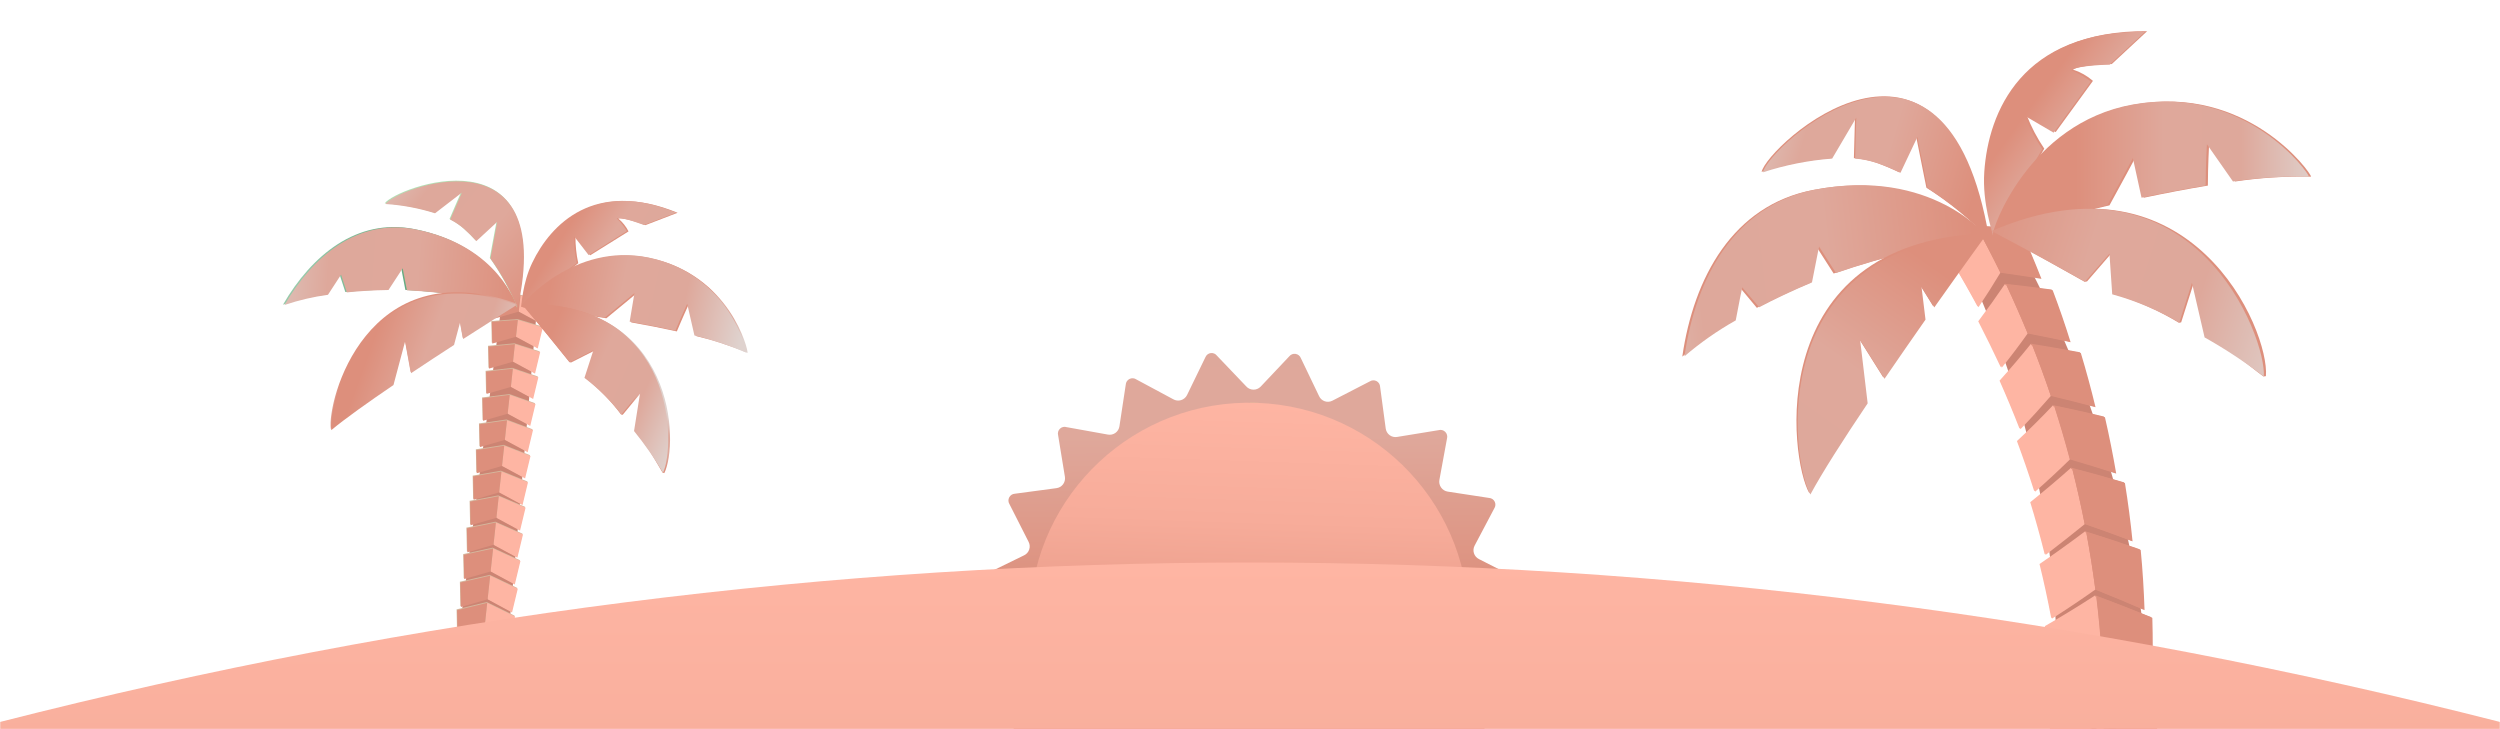 <?xml version="1.0" encoding="UTF-8"?>
<svg width="1440px" height="420px" viewBox="0 0 1440 420" version="1.1" xmlns="http://www.w3.org/2000/svg" xmlns:xlink="http://www.w3.org/1999/xlink">
    <title>sun + palmier2 + palmier1 Mask</title>
    <defs>
        <rect id="path-1" x="0" y="0" width="1440" height="420"></rect>
        <linearGradient x1="51.564%" y1="44.485%" x2="48.518%" y2="-35.749%" id="linearGradient-3">
            <stop stop-color="#DD8F7C" offset="0%"></stop>
            <stop stop-color="#DFA89B" offset="36%"></stop>
            <stop stop-color="#DEA89B" offset="68%"></stop>
            <stop stop-color="#DFD2CE" offset="100%"></stop>
        </linearGradient>
        <linearGradient x1="50%" y1="68.831%" x2="50%" y2="0%" id="linearGradient-4">
            <stop stop-color="#DD8F7C" offset="0%"></stop>
            <stop stop-color="#F7AC9A" offset="61.23%"></stop>
            <stop stop-color="#FEB5A3" offset="100%"></stop>
            <stop stop-color="#FED39D" offset="100%"></stop>
        </linearGradient>
        <linearGradient x1="32.344%" y1="33.714%" x2="100.583%" y2="69.512%" id="linearGradient-5">
            <stop stop-color="#DD8F7C" offset="0%"></stop>
            <stop stop-color="#DFA89B" offset="36%"></stop>
            <stop stop-color="#DEA89B" offset="68%"></stop>
            <stop stop-color="#DFD2CE" offset="100%"></stop>
        </linearGradient>
        <linearGradient x1="80.707%" y1="56.029%" x2="100.583%" y2="57.826%" id="linearGradient-6">
            <stop stop-color="#DD8F7C" offset="0%"></stop>
            <stop stop-color="#DFA89B" offset="36%"></stop>
            <stop stop-color="#DEA89B" offset="68%"></stop>
            <stop stop-color="#DFD2CE" offset="100%"></stop>
        </linearGradient>
        <linearGradient x1="11.802%" y1="48.327%" x2="100.583%" y2="57.823%" id="linearGradient-7">
            <stop stop-color="#DD8F7C" offset="0%"></stop>
            <stop stop-color="#DFA89B" offset="36%"></stop>
            <stop stop-color="#DEA89B" offset="68%"></stop>
            <stop stop-color="#DFD2CE" offset="100%"></stop>
        </linearGradient>
        <linearGradient x1="0%" y1="-1.632%" x2="100.583%" y2="84.968%" id="linearGradient-8">
            <stop stop-color="#DFD2CE" offset="0%"></stop>
            <stop stop-color="#DEA89B" offset="32%"></stop>
            <stop stop-color="#DFA89B" offset="64%"></stop>
            <stop stop-color="#DD8F7C" offset="100%"></stop>
        </linearGradient>
        <linearGradient x1="2.083%" y1="49.063%" x2="101.005%" y2="52.703%" id="linearGradient-9">
            <stop stop-color="#96CAAA" offset="7%"></stop>
            <stop stop-color="#62A97F" offset="54%"></stop>
            <stop stop-color="#3D9160" offset="92%"></stop>
        </linearGradient>
        <linearGradient x1="-19.242%" y1="51.536%" x2="100.583%" y2="54.822%" id="linearGradient-10">
            <stop stop-color="#DFD2CE" offset="0%"></stop>
            <stop stop-color="#DEA89B" offset="32%"></stop>
            <stop stop-color="#DFA89B" offset="64%"></stop>
            <stop stop-color="#DD8F7C" offset="100%"></stop>
        </linearGradient>
        <linearGradient x1="55.648%" y1="40.156%" x2="71.169%" y2="62.346%" id="linearGradient-11">
            <stop stop-color="#DD8F7C" offset="0%"></stop>
            <stop stop-color="#DFA89B" offset="36%"></stop>
            <stop stop-color="#DEA89B" offset="68%"></stop>
            <stop stop-color="#DFD2CE" offset="100%"></stop>
        </linearGradient>
        <linearGradient x1="25.29%" y1="46.554%" x2="100.583%" y2="72.559%" id="linearGradient-12">
            <stop stop-color="#DD8F7C" offset="0%"></stop>
            <stop stop-color="#DFA89B" offset="36%"></stop>
            <stop stop-color="#DEA89B" offset="68%"></stop>
            <stop stop-color="#DFD2CE" offset="100%"></stop>
        </linearGradient>
        <linearGradient x1="60.76%" y1="43.411%" x2="75.443%" y2="35.216%" id="linearGradient-13">
            <stop stop-color="#DD8F7C" offset="0%"></stop>
            <stop stop-color="#DFA89B" offset="36%"></stop>
            <stop stop-color="#DEA89B" offset="68%"></stop>
            <stop stop-color="#DFD2CE" offset="100%"></stop>
        </linearGradient>
        <linearGradient x1="108.444%" y1="63.124%" x2="18.176%" y2="20.339%" id="linearGradient-14">
            <stop stop-color="#DFD2CE" offset="0%"></stop>
            <stop stop-color="#DEA89B" offset="32%"></stop>
            <stop stop-color="#DFA89B" offset="64%"></stop>
            <stop stop-color="#DD8F7C" offset="100%"></stop>
        </linearGradient>
        <filter x="-14.9%" y="-11.8%" width="129.8%" height="123.7%" filterUnits="objectBoundingBox" id="filter-15">
            <feOffset dx="10" dy="17" in="SourceAlpha" result="shadowOffsetOuter1"></feOffset>
            <feGaussianBlur stdDeviation="5.5" in="shadowOffsetOuter1" result="shadowBlurOuter1"></feGaussianBlur>
            <feColorMatrix values="0 0 0 0 0   0 0 0 0 0   0 0 0 0 0  0 0 0 0.03 0" type="matrix" in="shadowBlurOuter1" result="shadowMatrixOuter1"></feColorMatrix>
            <feMerge>
                <feMergeNode in="shadowMatrixOuter1"></feMergeNode>
                <feMergeNode in="SourceGraphic"></feMergeNode>
            </feMerge>
        </filter>
        <linearGradient x1="26.064%" y1="41.069%" x2="81.697%" y2="91.755%" id="linearGradient-16">
            <stop stop-color="#DD8F7C" offset="0%"></stop>
            <stop stop-color="#DFA89B" offset="36%"></stop>
            <stop stop-color="#DEA89B" offset="68%"></stop>
            <stop stop-color="#DFD2CE" offset="100%"></stop>
        </linearGradient>
        <linearGradient x1="26.58%" y1="43.784%" x2="103.29%" y2="43.784%" id="linearGradient-17">
            <stop stop-color="#DD8F7C" offset="0%"></stop>
            <stop stop-color="#DFA89B" offset="36%"></stop>
            <stop stop-color="#DEA89B" offset="68%"></stop>
            <stop stop-color="#DFD2CE" offset="100%"></stop>
        </linearGradient>
        <linearGradient x1="-9.202%" y1="26.982%" x2="100%" y2="63.338%" id="linearGradient-18">
            <stop stop-color="#DFD2CE" offset="0%"></stop>
            <stop stop-color="#DEA89B" offset="32%"></stop>
            <stop stop-color="#DFA89B" offset="64%"></stop>
            <stop stop-color="#DD8F7C" offset="100%"></stop>
        </linearGradient>
        <linearGradient x1="-39.671%" y1="52.803%" x2="96.223%" y2="43.06%" id="linearGradient-19">
            <stop stop-color="#DFD2CE" offset="0%"></stop>
            <stop stop-color="#DEA89B" offset="32%"></stop>
            <stop stop-color="#DFA89B" offset="64%"></stop>
            <stop stop-color="#DD8F7C" offset="100%"></stop>
        </linearGradient>
        <linearGradient x1="66.27%" y1="5.984%" x2="-8.55%" y2="129.747%" id="linearGradient-20">
            <stop stop-color="#DD8F7C" offset="0%"></stop>
            <stop stop-color="#DFA89B" offset="36%"></stop>
            <stop stop-color="#DEA89B" offset="68%"></stop>
            <stop stop-color="#DFD2CE" offset="100%"></stop>
        </linearGradient>
        <linearGradient x1="-11.746%" y1="33.885%" x2="119.638%" y2="68.973%" id="linearGradient-21">
            <stop stop-color="#DD8F7C" offset="0%"></stop>
            <stop stop-color="#DFA89B" offset="36%"></stop>
            <stop stop-color="#DEA89B" offset="68%"></stop>
            <stop stop-color="#DFD2CE" offset="100%"></stop>
        </linearGradient>
        <linearGradient x1="50%" y1="0%" x2="50%" y2="100%" id="linearGradient-22">
            <stop stop-color="#FEB5A3" offset="0%"></stop>
            <stop stop-color="#DD8F7C" offset="100%"></stop>
        </linearGradient>
    </defs>
    <g id="Maquettes" stroke="none" stroke-width="1" fill="none" fill-rule="evenodd">
        <g id="Landing-page" transform="translate(0, -1366)">
            <g id="sun-+-palmier2-+-palmier1-Mask" transform="translate(0, 1366)">
                <mask id="mask-2" fill="white">
                    <use xlink:href="#path-1"></use>
                </mask>
                <g id="Mask"></g>
                <g id="sun" mask="url(#mask-2)" fill-rule="nonzero">
                    <g transform="translate(720.5, 359.5) rotate(2) translate(-720.5, -359.5) translate(565, 203)" id="Path">
                        <path d="M264.666,45.751 L261.129,69.679 C260.905,71.223 261.311,72.793 262.255,74.032 C263.199,75.27 264.602,76.073 266.144,76.257 L290.107,79.069 C291.495,79.101 292.759,79.882 293.414,81.112 C294.07,82.342 294.016,83.832 293.274,85.011 L282.718,106.816 C282.055,108.192 281.973,109.779 282.489,111.217 C283.006,112.655 284.078,113.822 285.462,114.456 L307.315,124.642 C308.62,125.11 309.574,126.246 309.815,127.618 C310.055,128.99 309.544,130.386 308.476,131.274 L291.691,148.569 C290.554,149.642 289.909,151.14 289.909,152.707 C289.909,154.275 290.554,155.772 291.691,156.845 L309.426,173.451 C310.562,174.289 311.153,175.684 310.966,177.088 C310.779,178.491 309.844,179.681 308.529,180.189 L287.415,191.489 C286.046,192.196 285.026,193.438 284.597,194.924 C284.167,196.409 284.366,198.007 285.146,199.341 L296.916,220.563 C297.644,221.71 297.718,223.158 297.113,224.375 C296.507,225.592 295.311,226.401 293.961,226.505 L270.155,230.643 C267.11,231.157 265.054,234.054 265.563,237.115 L270.261,260.883 C270.692,262.23 270.359,263.705 269.392,264.733 C268.425,265.76 266.977,266.176 265.616,265.817 L241.81,262.369 C240.283,262.111 238.718,262.502 237.488,263.447 C236.258,264.392 235.472,265.807 235.318,267.356 L232.468,291.442 C232.477,292.845 231.721,294.139 230.498,294.815 C229.275,295.491 227.782,295.438 226.609,294.678 L204.967,284.068 C203.601,283.36 202.006,283.243 200.552,283.744 C199.098,284.245 197.909,285.319 197.261,286.72 L187.179,308.844 C186.714,310.155 185.583,311.115 184.218,311.356 C182.853,311.598 181.465,311.084 180.581,310.011 L163.268,293.087 C162.204,291.978 160.737,291.352 159.204,291.352 C157.671,291.352 156.204,291.978 155.14,293.087 L138.777,311.39 C137.965,312.54 136.59,313.147 135.198,312.969 C133.807,312.792 132.626,311.858 132.126,310.541 L120.83,289.002 C120.116,287.651 118.89,286.647 117.429,286.218 C115.968,285.788 114.397,285.969 113.071,286.72 L91.958,298.657 C90.772,299.451 89.249,299.533 87.986,298.87 C86.722,298.208 85.918,296.906 85.888,295.474 L81.823,271.653 C81.61,270.11 80.764,268.728 79.49,267.841 C78.217,266.954 76.632,266.643 75.12,266.984 L51.473,271.706 C50.14,272.115 48.692,271.768 47.685,270.8 C46.678,269.832 46.27,268.394 46.617,267.037 L49.995,243.004 C50.235,241.486 49.846,239.935 48.919,238.712 C47.991,237.489 46.606,236.701 45.086,236.532 L21.122,233.72 C19.717,233.699 18.434,232.911 17.775,231.664 C17.116,230.416 17.185,228.906 17.955,227.725 L28.512,205.973 C29.21,204.6 29.318,203 28.809,201.546 C28.3,200.091 27.219,198.911 25.82,198.28 L3.915,188.094 C2.578,187.648 1.589,186.506 1.337,185.113 C1.084,183.721 1.607,182.3 2.701,181.409 L19.539,164.114 C20.659,163.042 21.292,161.556 21.292,160.002 C21.292,158.448 20.659,156.962 19.539,155.89 L1.592,139.444 C0.453,138.614 -0.146,137.227 0.03,135.824 C0.206,134.421 1.129,133.226 2.437,132.706 L23.55,121.459 C24.932,120.751 25.964,119.503 26.403,118.008 C26.842,116.513 26.651,114.902 25.873,113.554 L14.155,92.332 C13.359,91.185 13.231,89.699 13.818,88.431 C14.406,87.163 15.619,86.305 17.005,86.178 L40.758,82.146 C42.275,81.926 43.639,81.095 44.534,79.845 C45.43,78.594 45.782,77.031 45.508,75.514 L40.758,51.693 C40.332,50.331 40.686,48.844 41.679,47.823 C42.672,46.803 44.144,46.414 45.508,46.813 L69.419,50.261 C70.936,50.486 72.478,50.083 73.693,49.142 C74.907,48.202 75.689,46.805 75.859,45.274 L78.656,21.188 C78.68,19.764 79.47,18.464 80.719,17.792 C81.968,17.121 83.482,17.181 84.674,17.951 L106.209,28.562 C107.592,29.328 109.229,29.482 110.729,28.99 C112.23,28.497 113.46,27.401 114.127,25.963 L123.997,3.68 C124.499,2.392 125.646,1.47 127.007,1.262 C128.368,1.054 129.736,1.591 130.595,2.672 L147.908,19.596 C148.989,20.794 150.523,21.477 152.131,21.477 C153.74,21.477 155.273,20.794 156.354,19.596 L172.189,1.611 C173.02,0.467 174.399,-0.138 175.798,0.027 C177.197,0.192 178.4,1.101 178.945,2.407 L190.188,23.893 C190.882,25.264 192.104,26.29 193.57,26.731 C195.036,27.172 196.618,26.99 197.947,26.228 L219.061,14.397 C220.201,13.587 221.688,13.46 222.948,14.065 C224.207,14.671 225.043,15.914 225.131,17.315 L229.195,41.189 C229.45,42.707 230.308,44.056 231.572,44.927 C232.836,45.797 234.398,46.114 235.899,45.804 L259.598,41.083 C260.955,40.61 262.459,40.923 263.517,41.898 C264.576,42.873 265.016,44.352 264.666,45.751 Z" fill="url(#linearGradient-3)"></path>
                        <path d="M281,155.5 C281,85.643 224.375,29.01 154.518,29 C84.66,28.99 28.019,85.608 28,155.465 C27.981,225.322 84.59,281.971 154.447,282 C188.01,282.028 220.208,268.711 243.946,244.983 C267.684,221.255 281.014,189.063 281,155.5 Z" fill="url(#linearGradient-4)"></path>
                    </g>
                </g>
                <g id="palmier2" mask="url(#mask-2)" fill-rule="nonzero">
                    <g transform="translate(163, 104)" id="Path">
                        <polygon fill="#CC8473" points="146.303 73.674 136.564 68.315 125.888 71.464 99.426 276.133 114.544 271.796 128.39 279.282"></polygon>
                        <polygon fill="#D4B79D" points="134.98 79.763 120.007 80.91 120.258 93.401 133.937 89.481 146.449 96.237 149.389 84.08"></polygon>
                        <polygon fill="#FEB5A3" points="149.66 84.58 146.741 96.717 134.208 89.96 135.272 80.243"></polygon>
                        <polygon fill="#DD8F7C" points="120.278 81.39 120.55 93.881 134.208 89.96 135.272 80.243"></polygon>
                        <polygon fill="#D4B79D" points="133.291 93.735 118.089 95.174 118.36 107.831 132.206 103.848 144.885 110.688 147.846 98.385"></polygon>
                        <polygon fill="#FEB5A3" points="148.138 98.885 145.177 111.189 132.498 104.328 133.582 94.214"></polygon>
                        <polygon fill="#DD8F7C" points="118.381 95.653 118.652 108.311 132.498 104.328 133.582 94.214"></polygon>
                        <polygon fill="#D4B79D" points="136.502 65.688 121.738 66.543 121.988 78.888 135.501 75.009 147.867 81.682 150.744 69.692"></polygon>
                        <polygon fill="#FEB5A3" points="151.036 70.171 148.159 82.182 135.793 75.489 136.794 66.168"></polygon>
                        <polygon fill="#DD8F7C" points="122.03 67.022 122.28 79.367 135.793 75.489 136.794 66.168"></polygon>
                        <polygon fill="#D4B79D" points="132.102 107.873 116.692 109.604 116.963 122.407 130.976 118.362 143.8 125.306 146.803 112.857"></polygon>
                        <polygon fill="#FEB5A3" points="147.095 113.336 144.092 125.806 131.268 118.862 132.394 108.353"></polygon>
                        <polygon fill="#DD8F7C" points="116.984 110.083 117.255 122.887 131.268 118.862 132.394 108.353"></polygon>
                        <polygon fill="#D4B79D" points="130.309 122.949 114.669 124.93 114.94 137.901 129.12 133.814 142.111 140.841 145.156 128.225"></polygon>
                        <polygon fill="#FEB5A3" points="145.448 128.726 142.424 141.321 129.412 134.293 130.601 123.429"></polygon>
                        <polygon fill="#DD8F7C" points="114.961 125.431 115.232 138.38 129.412 134.293 130.601 123.429"></polygon>
                        <polygon fill="#D4B79D" points="128.724 137.609 112.876 139.882 113.147 153.019 127.493 148.89 140.652 156.001 143.717 143.239"></polygon>
                        <polygon fill="#FEB5A3" points="144.009 143.719 140.943 156.481 127.785 149.37 129.016 138.109"></polygon>
                        <polygon fill="#DD8F7C" points="113.168 140.382 113.439 153.499 127.785 149.37 129.016 138.109"></polygon>
                        <polygon fill="#D4B79D" points="127.139 152.248 111.082 154.792 111.353 168.075 125.867 163.904 139.171 171.098 142.278 158.17"></polygon>
                        <polygon fill="#FEB5A3" points="142.57 158.67 139.463 171.578 126.159 164.384 127.431 152.727"></polygon>
                        <polygon fill="#DD8F7C" points="111.353 155.292 111.645 168.575 126.159 164.384 127.431 152.727"></polygon>
                        <polygon fill="#D4B79D" points="125.533 167.116 109.247 169.951 109.518 183.381 124.22 179.148 137.69 186.425 140.839 173.371"></polygon>
                        <polygon fill="#FEB5A3" points="141.11 173.851 137.982 186.905 124.512 179.627 125.825 167.595"></polygon>
                        <polygon fill="#DD8F7C" points="109.539 170.431 109.81 183.86 124.512 179.627 125.825 167.595"></polygon>
                        <polygon fill="#D4B79D" points="123.99 181.337 107.496 184.465 107.767 198.061 122.635 193.786 136.252 201.147 139.442 187.927"></polygon>
                        <polygon fill="#FEB5A3" points="139.734 188.406 136.544 201.627 122.927 194.266 124.282 181.817"></polygon>
                        <polygon fill="#DD8F7C" points="107.788 184.945 108.059 198.541 122.927 194.266 124.282 181.817"></polygon>
                        <polygon fill="#D4B79D" points="122.343 196.497 105.64 199.896 105.932 213.638 120.967 209.321 134.729 216.766 137.962 203.399"></polygon>
                        <polygon fill="#FEB5A3" points="138.233 203.879 135.021 217.245 121.259 209.801 122.635 196.977"></polygon>
                        <polygon fill="#DD8F7C" points="105.932 200.376 106.203 214.138 121.259 209.801 122.635 196.977"></polygon>
                        <polygon fill="#D4B79D" points="120.737 211.448 103.805 215.139 104.097 229.048 119.298 224.669 133.228 232.197 136.481 218.684"></polygon>
                        <polygon fill="#FEB5A3" points="136.773 219.164 133.52 232.676 119.59 225.149 121.029 211.928"></polygon>
                        <polygon fill="#DD8F7C" points="104.097 215.619 104.389 229.528 119.59 225.149 121.029 211.928"></polygon>
                        <polygon fill="#D4B79D" points="119.048 227.109 101.886 231.071 102.178 245.126 117.568 240.705 131.643 248.316 134.938 234.637"></polygon>
                        <polygon fill="#FEB5A3" points="135.23 235.137 131.935 248.796 117.86 241.184 119.34 227.588"></polygon>
                        <polygon fill="#DD8F7C" points="102.178 231.55 102.47 245.626 117.86 241.184 119.34 227.588"></polygon>
                        <polygon fill="#D4B79D" points="117.338 242.748 99.989 247.002 100.281 261.224 115.837 256.74 130.079 264.456 133.395 250.61"></polygon>
                        <polygon fill="#FEB5A3" points="133.687 251.11 130.35 264.936 116.129 257.22 117.63 243.228"></polygon>
                        <polygon fill="#DD8F7C" points="100.281 247.503 100.573 261.703 116.129 257.22 117.63 243.228"></polygon>
                        <polygon fill="#D4B79D" points="115.691 258.075 98.112 262.6 98.404 276.968 114.127 272.443 128.515 280.241 131.893 266.27"></polygon>
                        <polygon fill="#916B4D" points="132.185 266.75 128.807 280.721 114.419 272.922 115.983 258.555"></polygon>
                        <polygon fill="#815E3C" points="98.404 263.101 98.696 277.468 114.419 272.922 115.983 258.555"></polygon>
                        <path d="M138.024,72.882 C138.358,71.902 138.754,59.244 144.468,47.421 C155.29,24.983 180.48,-0.686 227.295,18.561 L208.736,25.692 C208.736,25.692 196.787,21.084 193.096,21.876 C195.569,23.905 197.593,26.426 199.039,29.279 L176.956,43.042 L168.469,32.094 C168.427,37.309 168.966,42.513 170.075,47.609 L138.024,72.882 Z" fill="#DD8F7C"></path>
                        <path d="M137.127,72.778 C137.461,71.819 137.878,59.161 143.571,47.338 C154.31,24.9 179.604,-0.77 226.46,18.477 L207.902,25.609 C207.902,25.609 196.016,20.938 192.262,21.772 C194.488,23.983 196.448,26.446 198.101,29.112 L176.059,42.938 L167.593,31.99 C167.539,37.206 168.077,42.41 169.199,47.504 L137.127,72.778 Z" fill="url(#linearGradient-5)"></path>
                        <path d="M211.301,44.627 C168.698,35.827 137.941,71.193 138.003,73.07 C148.075,73.987 166.175,76.073 186.256,79.326 C193.263,73.654 203.293,65.25 203.293,65.25 L200.541,81.703 C209.361,83.246 218.307,84.998 226.857,86.895 C229.818,79.743 233.696,71.297 233.696,71.297 L237.867,89.543 C248.027,91.946 257.962,95.218 267.561,99.323 C268.208,97.884 257.552,54.302 211.301,44.627 Z" fill="url(#linearGradient-6)"></path>
                        <path d="M210.425,44.314 C167.823,35.535 137.086,70.984 137.148,72.757 C147.199,73.674 165.32,75.76 185.401,78.909 C192.408,73.216 202.438,64.833 202.438,64.833 L199.686,81.286 C208.506,82.829 217.431,84.56 226.002,86.478 C228.942,79.326 232.821,70.984 232.821,70.984 L236.991,89.21 C247.159,91.619 257.101,94.898 266.706,99.011 C267.353,97.551 256.697,53.885 210.425,44.314 Z" fill="url(#linearGradient-7)"></path>
                        <path d="M58.617,13.118 C68.307,13.761 77.885,15.568 87.143,18.498 L102.637,6.612 L95.922,22.127 C98.8,23.552 101.484,25.339 103.909,27.444 C106.409,29.666 108.789,32.019 111.041,34.492 L123.031,23.461 L119.132,44.522 C125.438,53.39 130.673,62.973 134.729,73.07 C157.751,-31.194 64.769,4.068 58.617,13.118 Z" fill="#B1DFB3"></path>
                        <path d="M59.034,13.514 C68.731,14.133 78.316,15.926 87.581,18.853 L103.054,6.946 L96.298,22.481 C99.167,23.918 101.844,25.712 104.264,27.819 C106.757,30.049 109.13,32.408 111.374,34.888 L123.344,23.857 L119.486,44.919 C125.815,53.783 131.072,63.365 135.146,73.466 C158.168,-30.756 65.186,4.443 59.034,13.514 Z" fill="url(#linearGradient-8)"></path>
                        <path d="M75.403,27.903 C42.519,21.501 16.494,43.042 0,71.485 C8.123,68.692 16.506,66.722 25.023,65.604 L32.572,53.99 L35.908,64.207 C42.915,63.478 50.901,62.956 59.889,62.831 L68.063,50.319 L70.482,62.998 C91.804,64.106 112.977,67.191 133.728,72.215 C133.728,72.215 123.427,37.245 75.403,27.903 Z" fill="url(#linearGradient-9)"></path>
                        <path d="M76.3,28.111 C43.415,21.71 17.37,43.25 0.876,71.673 C9.007,68.91 17.387,66.948 25.899,65.813 L33.469,54.177 L36.784,64.416 C43.791,63.707 51.798,63.186 60.765,63.04 L68.96,50.528 L71.379,63.206 C92.694,64.315 113.86,67.401 134.604,72.423 C134.604,72.423 124.303,37.453 76.3,28.111 Z" fill="url(#linearGradient-10)"></path>
                        <path d="M70.128,91.712 L73.485,110.25 C81.826,104.662 90.376,99.094 98.258,93.964 L101.74,80.869 L103.513,90.586 C121.092,79.221 134.479,70.839 134.479,70.839 C47.774,40.081 25.273,127.412 27.546,143.072 C35.45,136.504 48.733,127.016 63.371,117.069 L70.128,91.712 Z" fill="url(#linearGradient-11)"></path>
                        <path d="M70.399,92.421 L73.777,110.959 C82.118,105.371 90.647,99.803 98.529,94.694 L102.032,81.578 L103.784,91.274 C121.384,79.93 134.75,71.568 134.75,71.568 C48.066,40.79 25.545,128.121 27.818,143.76 C35.658,137.213 49.004,127.725 63.642,117.778 L70.399,92.421 Z" fill="url(#linearGradient-12)"></path>
                        <path d="M206.609,121.677 L195.682,134.919 C195.337,134.906 194.997,134.829 194.681,134.69 C188.853,126.893 182.04,119.884 174.412,113.837 L179.584,97.884 L165.925,104.808 L164.945,104.578 C152.058,88.584 138.087,71.214 138.087,71.214 C226.648,69.295 228.066,151.643 219.642,168.513 C219.31,168.458 218.983,168.382 218.662,168.283 C213.699,160.276 213.428,158.024 203.064,144.511 L206.609,121.677 Z" fill="url(#linearGradient-13)"></path>
                        <path d="M205.837,121.469 L194.91,134.71 C188.762,126.799 181.612,119.719 173.641,113.649 L178.812,97.697 L165.174,104.62 C152.225,88.501 137.336,70.984 137.336,70.984 C228.233,68.899 225.877,154.291 218.891,168.262 C213.918,159.876 208.342,151.861 202.209,144.282 L205.837,121.469 Z" fill="url(#linearGradient-14)"></path>
                    </g>
                </g>
                <g id="palmier1" filter="url(#filter-15)" mask="url(#mask-2)" fill-rule="nonzero">
                    <g transform="translate(959, 0)" id="Path">
                        <path d="M188.17,115.4 C181.825,114.603 175.509,113.865 169.311,113.216 C166.616,118.823 163.714,124.381 160.605,129.89 C208.511,228.824 225.864,339.785 210.451,448.622 C220.977,444.824 231.356,440.771 241.587,436.463 C251.188,442.09 260.809,447.992 270.45,454.17 C275.611,335.738 247.081,218.27 188.17,115.4 Z" fill="#CC8473"></path>
                        <path d="M207.766,415.598 C208.327,426.842 208.563,438.174 208.504,449.537 C219.482,445.602 230.303,441.421 240.967,436.994 C241.793,424.953 242.226,412.922 242.266,400.9 C230.953,406.095 219.453,410.994 207.766,415.598 Z" fill="#FEB5A3"></path>
                        <path d="M276.116,418.136 C274.778,430.59 273.057,442.985 270.951,455.321 C260.888,448.946 250.913,442.837 240.938,436.994 C241.764,424.953 242.197,412.922 242.236,400.9 C253.451,406.37 264.744,412.115 276.116,418.136 Z" fill="#DD8F7C"></path>
                        <path d="M209.537,379.622 C210.776,390.561 211.76,401.589 212.488,412.705 C222.67,408.249 232.645,403.498 242.472,398.54 C242.472,386.735 242.148,374.93 241.439,363.302 C230.933,368.988 220.299,374.428 209.537,379.622 Z" fill="#FEB5A3"></path>
                        <path d="M274.463,378.147 C274.021,390.335 273.135,402.494 271.896,414.624 C262.058,409.056 252.221,403.694 242.384,398.54 C242.384,386.735 242.059,374.93 241.351,363.302 C252.231,368.004 263.268,372.952 274.463,378.147 Z" fill="#DD8F7C"></path>
                        <path d="M208.799,343.676 C210.648,354.301 212.232,365.014 213.55,375.815 C222.876,370.837 232.035,365.643 241.026,360.233 C240.298,348.782 239.226,337.351 237.809,325.94 C228.365,332.078 218.695,337.99 208.799,343.676 Z" fill="#FEB5A3"></path>
                        <path d="M270.184,338.512 C270.519,350.317 270.519,362.2 270.184,374.162 C260.445,369.303 250.775,364.66 241.174,360.233 C240.446,348.782 239.373,337.351 237.957,325.94 C248.522,329.894 259.265,334.085 270.184,338.512 Z" fill="#DD8F7C"></path>
                        <path d="M205.759,307.878 C208.277,318.129 210.52,328.487 212.488,338.954 C220.987,333.544 229.31,327.956 237.455,322.191 C236.019,311.036 234.258,299.949 232.172,288.931 C223.555,295.424 214.75,301.74 205.759,307.878 Z" fill="#FEB5A3"></path>
                        <path d="M263.485,299.379 C264.587,310.947 265.315,322.516 265.669,334.085 C256.166,329.933 246.722,325.999 237.337,322.28 C235.901,311.124 234.14,300.038 232.054,289.02 C242.443,292.207 252.92,295.66 263.485,299.379 Z" fill="#DD8F7C"></path>
                        <path d="M200.417,272.257 C203.428,282.094 206.202,292.089 208.74,302.241 C216.413,296.477 223.899,290.574 231.199,284.534 C229.093,273.772 226.683,263.059 223.968,252.395 C216.315,259.203 208.464,265.823 200.417,272.257 Z" fill="#FEB5A3"></path>
                        <path d="M254.366,260.806 C256.156,272.021 257.622,283.235 258.763,294.45 C249.555,290.968 240.367,287.652 231.199,284.504 C229.093,273.742 226.683,263.029 223.968,252.366 C234.022,254.963 244.154,257.776 254.366,260.806 Z" fill="#DD8F7C"></path>
                        <path d="M192.744,237.049 C196.286,246.552 199.601,256.163 202.69,265.882 C209.537,259.822 216.197,253.635 222.67,247.319 C219.915,236.911 216.885,226.601 213.58,216.39 C206.949,223.414 200.004,230.3 192.744,237.049 Z" fill="#FEB5A3"></path>
                        <path d="M242.856,222.942 C245.335,233.743 247.499,244.565 249.349,255.405 C240.337,252.493 231.484,249.769 222.788,247.23 C219.954,236.882 216.885,226.601 213.58,216.39 C223.201,218.368 233.146,220.551 242.856,222.942 Z" fill="#DD8F7C"></path>
                        <path d="M182.74,202.254 C186.773,211.344 190.6,220.542 194.22,229.848 C200.24,223.591 206.064,217.197 211.691,210.665 C208.287,200.709 204.687,190.813 200.89,180.976 C195.066,188.216 189.016,195.309 182.74,202.254 Z" fill="#FEB5A3"></path>
                        <path d="M228.985,185.904 C232.113,196.263 234.888,206.563 237.455,217.158 C228.779,214.856 220.19,212.672 211.691,210.665 C208.287,200.709 204.687,190.813 200.89,180.976 C210.137,182.471 219.502,184.114 228.985,185.904 Z" fill="#DD8F7C"></path>
                        <path d="M170.462,168.079 C174.87,176.677 179.169,185.442 183.359,194.374 C188.553,187.97 193.541,181.418 198.381,174.778 C194.446,165.255 190.295,155.821 185.927,146.476 C181.008,153.736 175.853,160.937 170.462,168.079 Z" fill="#FEB5A3"></path>
                        <path d="M212.783,149.781 C216.541,159.619 219.984,169.604 223.112,179.736 C214.75,177.946 206.507,176.293 198.381,174.778 C194.446,165.255 190.295,155.821 185.927,146.476 C194.741,147.42 203.693,148.522 212.783,149.781 Z" fill="#DD8F7C"></path>
                        <path d="M155.883,134.641 C160.822,142.846 165.554,151.158 170.079,159.579 C174.466,153.067 178.667,146.427 182.68,139.659 C178.273,130.608 173.62,121.646 168.721,112.773 C164.678,120.18 160.399,127.47 155.883,134.641 Z" fill="#FEB5A3"></path>
                        <path d="M194.279,114.691 C198.588,124.135 202.611,133.648 206.349,143.23 C198.381,141.96 190.472,140.78 182.74,139.718 C178.332,130.667 173.679,121.705 168.78,112.832 C177.073,113.334 185.632,113.953 194.279,114.691 Z" fill="#DD8F7C"></path>
                        <path d="M208.327,415.981 C208.887,427.225 209.153,438.529 209.064,449.92 C220.063,445.985 230.884,441.795 241.528,437.348 C242.334,425.346 242.757,413.325 242.797,401.284 C231.523,406.449 220.013,411.377 208.327,415.981 Z" fill="#FEB5A3"></path>
                        <path d="M276.677,418.49 C275.378,430.983 273.657,443.388 271.512,455.705 C261.478,449.33 251.483,443.211 241.528,437.348 C242.334,425.346 242.757,413.325 242.797,401.284 C254.07,406.714 265.364,412.45 276.677,418.49 Z" fill="#DD8F7C"></path>
                        <path d="M210.038,380.006 C211.238,390.945 212.222,401.973 212.99,413.089 C223.142,408.603 233.137,403.881 242.974,398.923 C242.974,387.118 242.63,375.372 241.941,363.686 C231.474,369.391 220.84,374.831 210.038,380.006 Z" fill="#FEB5A3"></path>
                        <path d="M274.965,378.53 C274.493,390.709 273.627,402.868 272.368,415.007 C262.531,409.4 252.693,404.039 242.856,398.923 C242.856,387.118 242.512,375.372 241.823,363.686 C252.782,368.388 263.829,373.336 274.965,378.53 Z" fill="#DD8F7C"></path>
                        <path d="M209.36,344.06 C211.209,354.684 212.793,365.397 214.111,376.199 C223.476,371.201 232.635,366.007 241.587,360.616 C240.879,349.166 239.787,337.715 238.4,326.323 C228.956,332.462 219.246,338.364 209.36,344.06 Z" fill="#FEB5A3"></path>
                        <path d="M270.745,338.895 C271.079,350.7 271.079,362.584 270.745,374.546 C261.045,369.667 251.375,365.023 241.734,360.616 C241.026,349.166 239.934,337.715 238.547,326.323 C249.132,330.278 259.865,334.469 270.745,338.895 Z" fill="#DD8F7C"></path>
                        <path d="M206.349,308.203 C208.789,318.512 210.983,328.891 212.93,339.338 C221.469,333.927 229.802,328.34 237.927,322.575 C236.471,311.42 234.71,300.333 232.645,289.315 C224.125,295.788 215.36,302.084 206.349,308.203 Z" fill="#FEB5A3"></path>
                        <path d="M264.046,299.762 C265.167,311.301 265.875,322.9 266.259,334.439 C256.736,330.288 247.293,326.353 237.927,322.634 C236.471,311.479 234.71,300.392 232.645,289.374 C243.013,292.581 253.48,296.044 264.046,299.762 Z" fill="#DD8F7C"></path>
                        <path d="M201.008,272.611 C204.018,282.448 206.782,292.453 209.3,302.625 C217.003,296.722 224.47,290.82 231.789,284.918 C229.664,274.136 227.254,263.433 224.558,252.808 C216.924,259.557 209.074,266.158 201.008,272.611 Z" fill="#FEB5A3"></path>
                        <path d="M254.956,261.19 C256.766,272.365 258.232,283.58 259.353,294.834 C250.086,291.332 240.898,288.007 231.789,284.859 C229.664,274.077 227.254,263.374 224.558,252.749 C234.573,255.346 244.705,258.16 254.956,261.19 Z" fill="#DD8F7C"></path>
                        <path d="M193.305,237.403 C196.866,246.906 200.181,256.507 203.25,266.207 C210.097,260.186 216.757,254.008 223.23,247.673 C220.476,237.285 217.446,226.975 214.14,216.744 C207.451,223.768 200.506,230.654 193.305,237.403 Z" fill="#FEB5A3"></path>
                        <path d="M243.446,223.326 C245.925,234.127 248.089,244.948 249.939,255.789 C240.947,252.897 232.094,250.182 223.378,247.644 C220.623,237.255 217.593,226.946 214.288,216.715 C223.85,218.741 233.569,220.945 243.446,223.326 Z" fill="#DD8F7C"></path>
                        <path d="M183.33,202.638 C187.383,211.806 191.2,221.004 194.78,230.231 C200.801,223.975 206.635,217.581 212.281,211.049 C208.937,201.073 205.326,191.236 201.45,181.536 C195.646,188.659 189.606,195.692 183.33,202.638 Z" fill="#FEB5A3"></path>
                        <path d="M229.546,186.288 C232.674,196.656 235.497,207.074 238.016,217.541 C229.339,215.239 220.751,213.055 212.281,211.049 C208.937,201.073 205.326,191.236 201.45,181.536 C210.688,182.864 220.072,184.488 229.546,186.288 Z" fill="#DD8F7C"></path>
                        <path d="M171.171,168.462 C175.657,177.11 180.024,185.904 184.038,194.758 C189.232,188.324 194.2,181.763 198.942,175.073 C195.007,165.531 190.855,156.097 186.488,146.771 C181.569,154.149 176.463,161.38 171.171,168.462 Z" fill="#FEB5A3"></path>
                        <path d="M213.344,150.165 C217.082,160.002 220.525,169.987 223.673,180.12 C215.439,178.32 207.087,176.667 198.942,175.073 C195.007,165.531 190.855,156.097 186.488,146.771 C195.312,147.804 204.283,148.896 213.344,150.165 Z" fill="#DD8F7C"></path>
                        <path d="M156.415,135.025 C161.314,143.21 166.045,151.522 170.61,159.963 C174.978,153.441 179.198,146.8 183.212,140.101 C178.785,131.051 174.132,122.089 169.252,113.216 C165.268,120.564 160.96,127.854 156.415,135.025 Z" fill="#FEB5A3"></path>
                        <path d="M194.78,115.075 C199.109,124.519 203.142,134.032 206.88,143.613 C198.883,142.315 191.003,141.164 183.271,140.101 C178.844,131.051 174.191,122.089 169.311,113.216 C177.693,113.688 186.222,114.308 194.78,115.075 Z" fill="#DD8F7C"></path>
                        <path d="M180.024,118.174 C180.024,116.728 173.886,100.053 175.125,81.726 C177.486,46.931 196.817,0.42 267.764,0.951 L247.371,19.898 C247.371,19.898 229.398,20.164 225.03,23.085 C229.267,24.448 233.183,26.656 236.54,29.578 L215.055,59.09 L198.351,49.292 C200.999,56.096 204.404,62.581 208.504,68.623 L180.024,118.174 Z" fill="#DD8F7C"></path>
                        <path d="M178.873,118.498 C178.873,117.082 172.705,100.407 173.945,82.08 C176.276,47.256 195.607,0.745 266.554,1.305 L246.161,20.252 C246.161,20.252 228.218,20.518 223.85,23.44 C227.919,25.133 231.772,27.302 235.33,29.903 L213.875,59.415 L197.141,49.617 C199.801,56.384 203.217,62.829 207.323,68.829 L178.873,118.498 Z" fill="url(#linearGradient-16)"></path>
                        <path d="M260.504,43.213 C200.683,54.073 179.08,116.049 180.024,118.41 C193.718,114.367 218.39,107.608 246.043,101.293 C252.182,90.226 260.799,74.082 260.799,74.082 L265.816,96.895 C278.093,94.298 290.607,91.878 302.736,89.901 C302.736,79.07 303.444,66.085 303.444,66.085 L318.466,87.54 C332.931,85.382 347.552,84.454 362.174,84.766 C362.262,82.641 325.608,31.467 260.504,43.213 Z" fill="#DD8F7C"></path>
                        <path d="M259.235,43.242 C199.296,54.073 177.811,116.049 178.844,118.469 C192.42,114.396 217.033,107.667 244.774,101.263 C250.913,90.196 259.53,74.053 259.53,74.053 L264.518,96.866 C276.824,94.269 289.308,91.849 301.438,89.871 C301.438,79.04 302.175,66.055 302.175,66.055 L317.197,87.54 C331.659,85.359 346.282,84.421 360.905,84.736 C360.993,82.67 324.339,31.496 259.235,43.242 Z" fill="url(#linearGradient-17)"></path>
                        <path d="M45.685,81.992 C58.618,77.758 72.015,75.102 85.585,74.082 L99.486,50.473 L98.836,74.082 C103.32,74.436 107.741,75.348 111.999,76.798 C116.401,78.388 120.716,80.21 124.925,82.257 L134.694,61.599 L140.596,91.111 C153.497,99.314 165.385,109.012 176.011,120.003 C151.368,-27.292 48.931,67 45.685,81.992 Z" fill="#DD8F7C"></path>
                        <path d="M46.452,82.257 C59.376,78.026 72.763,75.37 86.323,74.348 L100.223,50.738 L99.574,74.348 C104.047,74.725 108.457,75.647 112.707,77.093 C117.129,78.658 121.455,80.481 125.663,82.552 L135.431,61.894 L141.334,91.406 C154.235,99.609 166.122,109.307 176.749,120.299 C152.135,-27.026 49.699,67.295 46.452,82.257 Z" fill="url(#linearGradient-18)"></path>
                        <path d="M75.227,92.439 C29.158,101.293 6.581,142.875 0,188.413 C9.131,180.569 19.017,173.649 29.512,167.754 C31.312,158.546 33.26,148.689 33.26,148.689 L42.94,160.317 C51.646,155.713 61.769,150.844 73.367,146.004 C75.256,136.383 77.44,125.345 77.44,125.345 L87.179,140.544 C115.446,130.826 144.551,123.742 174.122,119.384 C174.122,119.384 142.485,79.483 75.227,92.439 Z" fill="#DD8F7C"></path>
                        <path d="M76.496,92.232 C30.398,101.086 7.85,142.61 1.269,188.206 C10.405,180.369 20.29,173.449 30.781,167.548 C32.463,158.31 34.529,148.512 34.529,148.512 L44.268,159.992 C52.974,155.389 63.097,150.549 74.695,145.679 C76.584,136.058 78.768,125.02 78.768,125.02 L88.537,140.249 C116.816,130.566 145.931,123.522 175.509,119.207 C175.509,119.207 143.754,79.306 76.496,92.232 Z" fill="url(#linearGradient-19)"></path>
                        <path d="M101.699,178.024 L115.747,200.365 C123.715,188.56 131.86,177.021 139.357,166.279 L137.055,147.42 L144.403,159.225 C161.314,135.291 174.329,117.436 174.329,117.436 C45.685,122.66 61.976,247.909 73.161,267.063 C79.949,254.431 92.314,235.13 106.155,214.56 L101.699,178.024 Z" fill="#DD8F7C"></path>
                        <path d="M102.437,178.851 L116.485,201.191 C124.453,189.534 132.569,177.877 140.094,167.105 L137.792,148.276 L145.141,160.081 C162.081,136.117 175.066,118.262 175.066,118.262 C46.423,123.456 62.772,248.677 73.78,267.83 C80.568,255.199 92.934,235.898 106.775,215.328 L102.437,178.851 Z" fill="url(#linearGradient-20)"></path>
                        <path d="M294.65,145.738 L287.36,168.669 C286.913,168.818 286.444,168.887 285.973,168.876 C274.326,161.786 261.806,156.24 248.729,152.378 L247.135,128.946 L233.146,145.089 L231.759,145.325 C206.674,131.277 179.405,115.813 179.405,115.813 C293.44,67.088 338.328,173.332 336.173,199.657 C335.709,199.769 335.234,199.838 334.757,199.863 C324.162,192.043 322.627,189.269 302.087,177.139 L294.65,145.738 Z" fill="#DD8F7C"></path>
                        <path d="M293.558,145.886 L286.268,168.817 C274.162,161.715 261.173,156.237 247.637,152.526 L246.043,129.093 L231.936,145.236 C206.585,131.07 178.165,116.049 178.165,116.049 C295.24,65.878 336.705,178.024 334.934,199.863 C324.131,191.543 312.739,184.017 300.847,177.346 L293.558,145.886 Z" fill="url(#linearGradient-21)"></path>
                    </g>
                </g>
                <path d="M0,415.848 C240,354.616 480,324 720,324 C960,324 1200,354.616 1440,415.848 L1440,961 C1200.5,961 960.667,961 720.5,961 C480.333,961 240.167,961 0,961 L0,415.848 Z" id="Rectangle" fill="url(#linearGradient-22)" mask="url(#mask-2)"></path>
            </g>
        </g>
    </g>
</svg>

